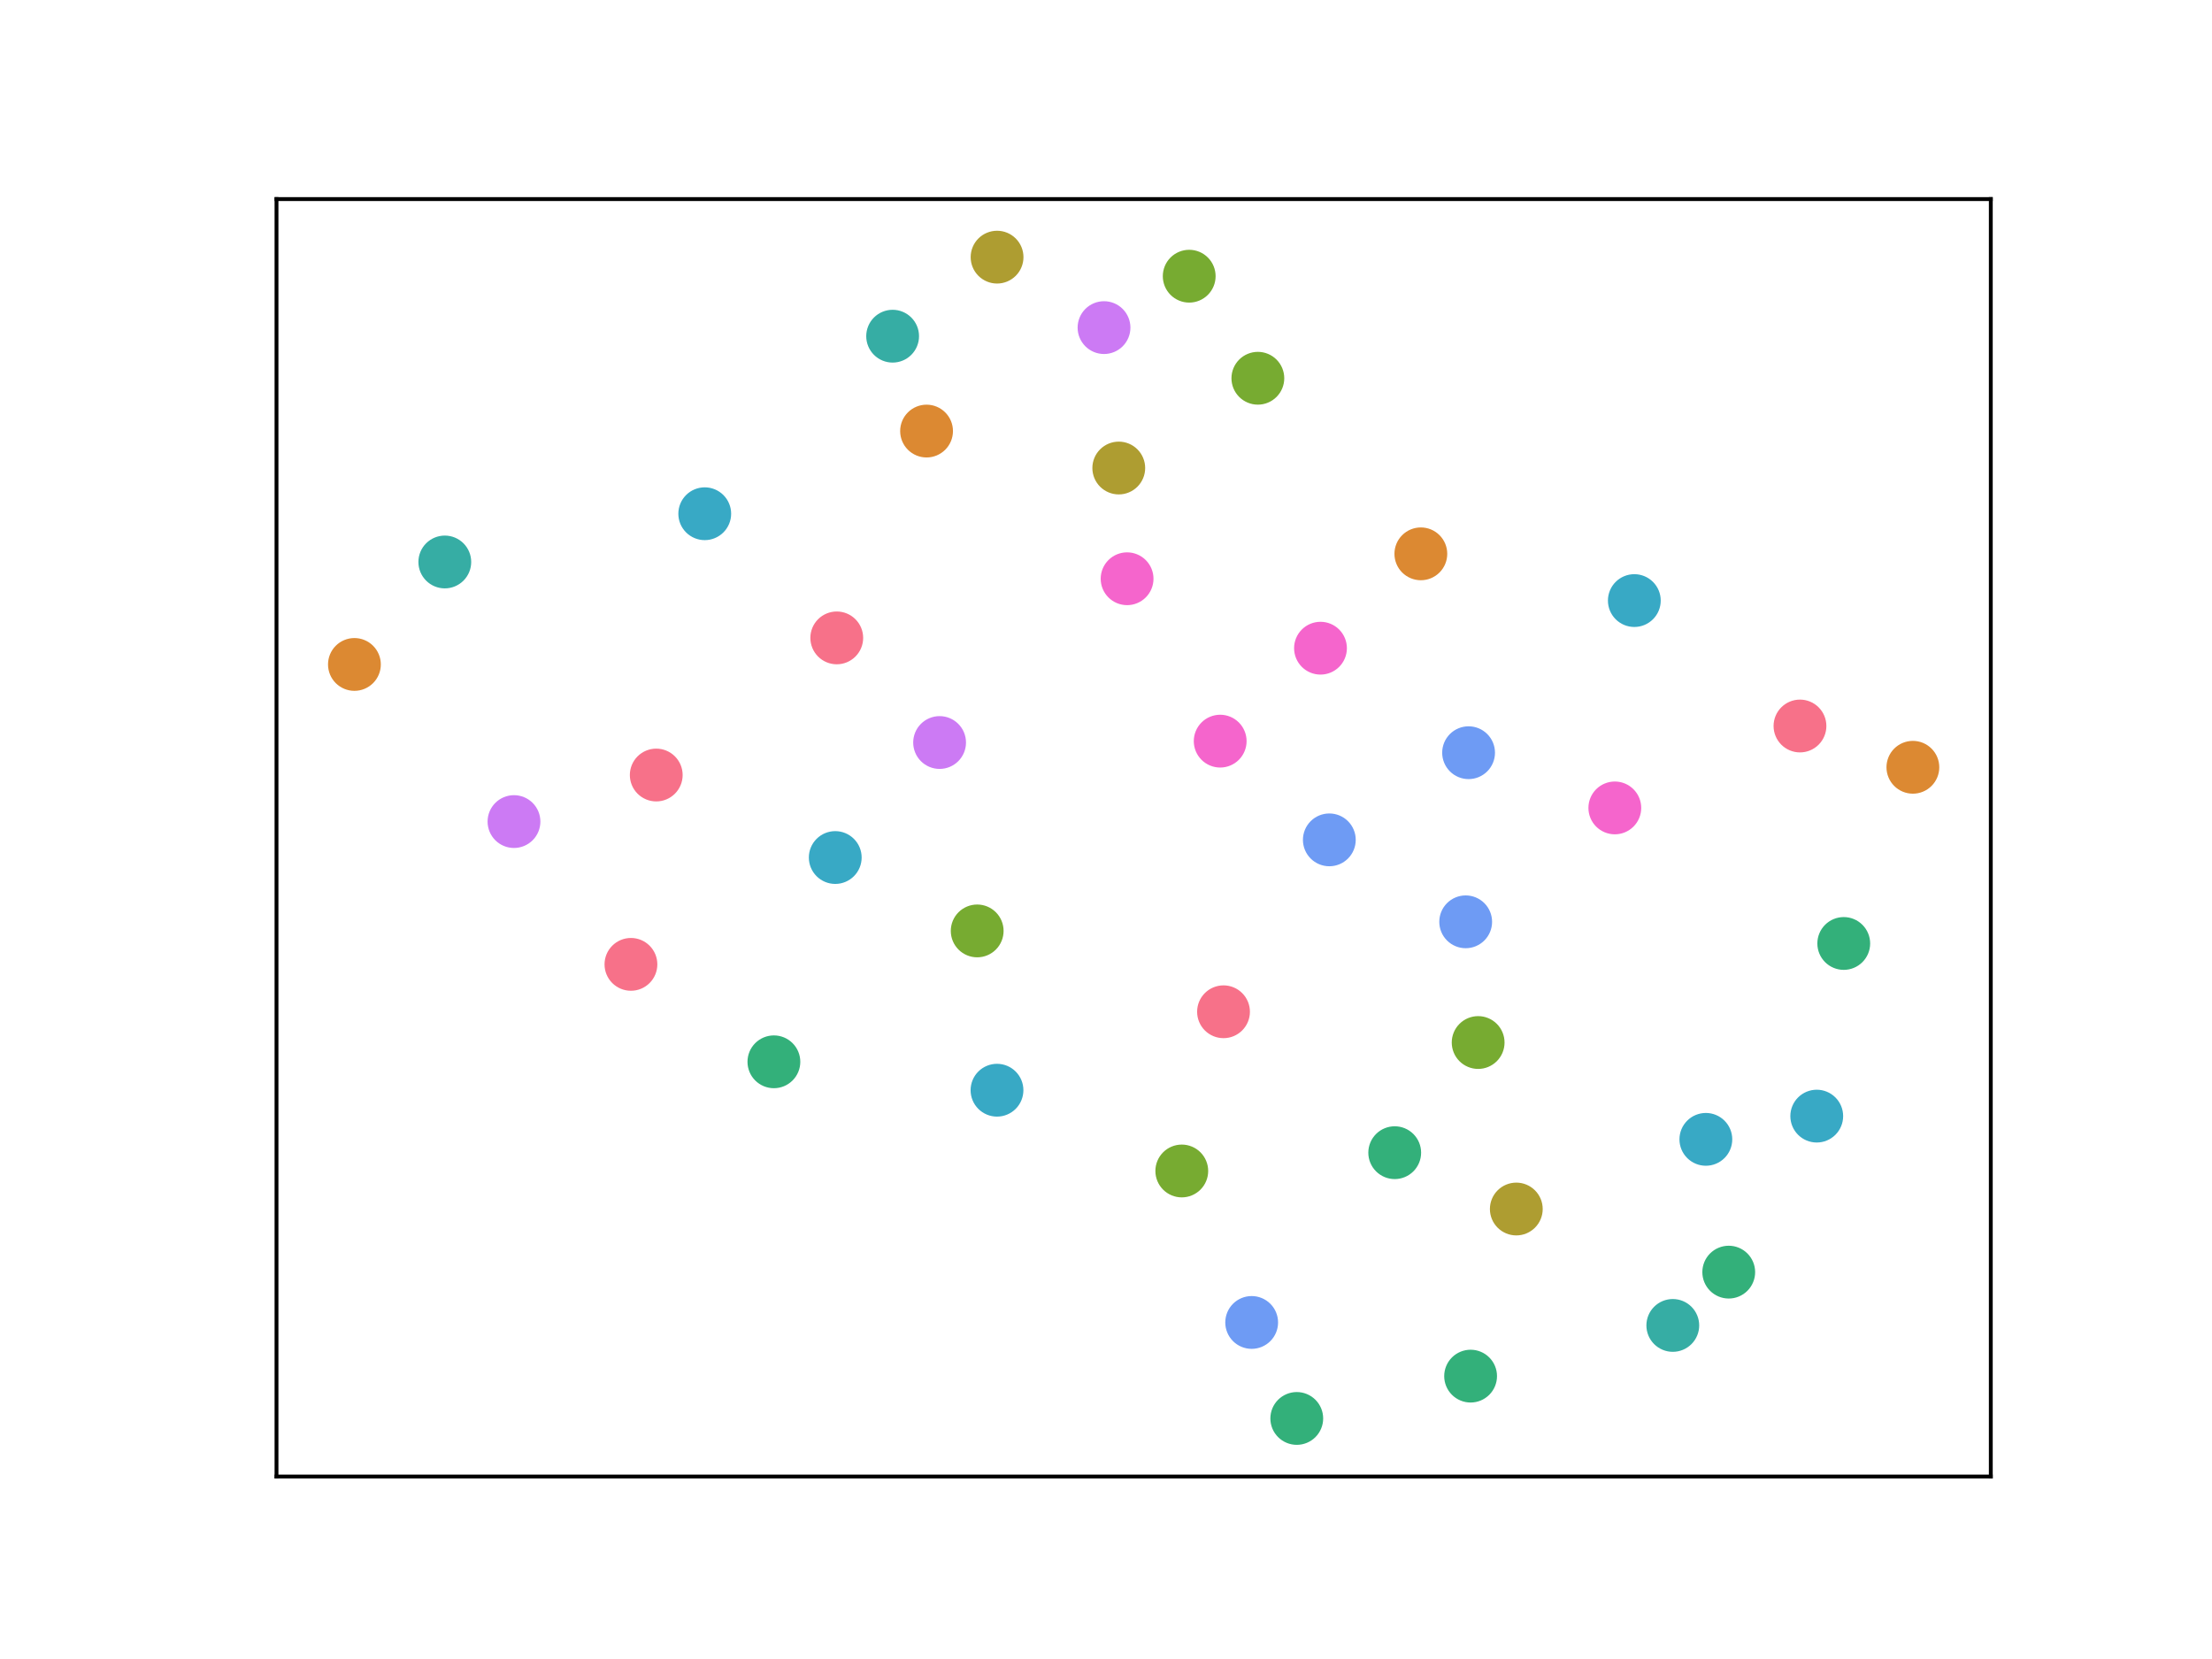 <?xml version="1.0" encoding="utf-8" standalone="no"?>
<!DOCTYPE svg PUBLIC "-//W3C//DTD SVG 1.1//EN"
  "http://www.w3.org/Graphics/SVG/1.1/DTD/svg11.dtd">
<svg xmlns:xlink="http://www.w3.org/1999/xlink" width="460.8pt" height="345.6pt" viewBox="0 0 460.8 345.6" xmlns="http://www.w3.org/2000/svg" version="1.1">
 <defs>
  <style type="text/css">*{stroke-linejoin: round; stroke-linecap: butt}</style>
 </defs>
 <g id="figure_1">
  <g id="patch_1">
   <path d="M 0 345.6 
L 460.8 345.6 
L 460.8 0 
L 0 0 
z
" style="fill: #ffffff"/>
  </g>
  <g id="axes_1">
   <g id="patch_2">
    <path d="M 57.6 307.584 
L 414.72 307.584 
L 414.72 41.472 
L 57.6 41.472 
z
" style="fill: #ffffff"/>
   </g>
   <g id="PathCollection_1">
    <defs>
     <path id="C0_0_3a453d8fbe" d="M 0 5 
C 1.326 5 2.598 4.473 3.536 3.536 
C 4.473 2.598 5 1.326 5 -0 
C 5 -1.326 4.473 -2.598 3.536 -3.536 
C 2.598 -4.473 1.326 -5 0 -5 
C -1.326 -5 -2.598 -4.473 -3.536 -3.536 
C -4.473 -2.598 -5 -1.326 -5 0 
C -5 1.326 -4.473 2.598 -3.536 3.536 
C -2.598 4.473 -1.326 5 0 5 
z
"/>
    </defs>
    <g clip-path="url(#p0860b59887)">
     <use xlink:href="#C0_0_3a453d8fbe" x="131.435" y="200.895" style="fill: #f77189; stroke: #f77189"/>
    </g>
    <g clip-path="url(#p0860b59887)">
     <use xlink:href="#C0_0_3a453d8fbe" x="374.968" y="151.239" style="fill: #f77189; stroke: #f77189"/>
    </g>
    <g clip-path="url(#p0860b59887)">
     <use xlink:href="#C0_0_3a453d8fbe" x="174.313" y="132.884" style="fill: #f77189; stroke: #f77189"/>
    </g>
    <g clip-path="url(#p0860b59887)">
     <use xlink:href="#C0_0_3a453d8fbe" x="136.708" y="161.452" style="fill: #f77189; stroke: #f77189"/>
    </g>
    <g clip-path="url(#p0860b59887)">
     <use xlink:href="#C0_0_3a453d8fbe" x="254.881" y="210.769" style="fill: #f77189; stroke: #f77189"/>
    </g>
    <g clip-path="url(#p0860b59887)">
     <use xlink:href="#C0_0_3a453d8fbe" x="295.988" y="115.374" style="fill: #dc8932; stroke: #dc8932"/>
    </g>
    <g clip-path="url(#p0860b59887)">
     <use xlink:href="#C0_0_3a453d8fbe" x="73.833" y="138.416" style="fill: #dc8932; stroke: #dc8932"/>
    </g>
    <g clip-path="url(#p0860b59887)">
     <use xlink:href="#C0_0_3a453d8fbe" x="193.02" y="89.799" style="fill: #dc8932; stroke: #dc8932"/>
    </g>
    <g clip-path="url(#p0860b59887)">
     <use xlink:href="#C0_0_3a453d8fbe" x="398.487" y="159.838" style="fill: #dc8932; stroke: #dc8932"/>
    </g>
    <g clip-path="url(#p0860b59887)">
     <use xlink:href="#C0_0_3a453d8fbe" x="207.708" y="53.568" style="fill: #ae9d31; stroke: #ae9d31"/>
    </g>
    <g clip-path="url(#p0860b59887)">
     <use xlink:href="#C0_0_3a453d8fbe" x="315.874" y="251.86" style="fill: #ae9d31; stroke: #ae9d31"/>
    </g>
    <g clip-path="url(#p0860b59887)">
     <use xlink:href="#C0_0_3a453d8fbe" x="233.06" y="97.498" style="fill: #ae9d31; stroke: #ae9d31"/>
    </g>
    <g clip-path="url(#p0860b59887)">
     <use xlink:href="#C0_0_3a453d8fbe" x="307.925" y="217.177" style="fill: #77ab31; stroke: #77ab31"/>
    </g>
    <g clip-path="url(#p0860b59887)">
     <use xlink:href="#C0_0_3a453d8fbe" x="247.733" y="57.536" style="fill: #77ab31; stroke: #77ab31"/>
    </g>
    <g clip-path="url(#p0860b59887)">
     <use xlink:href="#C0_0_3a453d8fbe" x="246.188" y="243.936" style="fill: #77ab31; stroke: #77ab31"/>
    </g>
    <g clip-path="url(#p0860b59887)">
     <use xlink:href="#C0_0_3a453d8fbe" x="262.035" y="78.797" style="fill: #77ab31; stroke: #77ab31"/>
    </g>
    <g clip-path="url(#p0860b59887)">
     <use xlink:href="#C0_0_3a453d8fbe" x="203.567" y="193.927" style="fill: #77ab31; stroke: #77ab31"/>
    </g>
    <g clip-path="url(#p0860b59887)">
     <use xlink:href="#C0_0_3a453d8fbe" x="306.354" y="286.672" style="fill: #33b07a; stroke: #33b07a"/>
    </g>
    <g clip-path="url(#p0860b59887)">
     <use xlink:href="#C0_0_3a453d8fbe" x="161.216" y="221.194" style="fill: #33b07a; stroke: #33b07a"/>
    </g>
    <g clip-path="url(#p0860b59887)">
     <use xlink:href="#C0_0_3a453d8fbe" x="270.141" y="295.488" style="fill: #33b07a; stroke: #33b07a"/>
    </g>
    <g clip-path="url(#p0860b59887)">
     <use xlink:href="#C0_0_3a453d8fbe" x="290.545" y="240.124" style="fill: #33b07a; stroke: #33b07a"/>
    </g>
    <g clip-path="url(#p0860b59887)">
     <use xlink:href="#C0_0_3a453d8fbe" x="360.128" y="265.008" style="fill: #33b07a; stroke: #33b07a"/>
    </g>
    <g clip-path="url(#p0860b59887)">
     <use xlink:href="#C0_0_3a453d8fbe" x="384.087" y="196.542" style="fill: #33b07a; stroke: #33b07a"/>
    </g>
    <g clip-path="url(#p0860b59887)">
     <use xlink:href="#C0_0_3a453d8fbe" x="185.951" y="70.033" style="fill: #36ada4; stroke: #36ada4"/>
    </g>
    <g clip-path="url(#p0860b59887)">
     <use xlink:href="#C0_0_3a453d8fbe" x="92.661" y="117.07" style="fill: #36ada4; stroke: #36ada4"/>
    </g>
    <g clip-path="url(#p0860b59887)">
     <use xlink:href="#C0_0_3a453d8fbe" x="348.474" y="276.111" style="fill: #36ada4; stroke: #36ada4"/>
    </g>
    <g clip-path="url(#p0860b59887)">
     <use xlink:href="#C0_0_3a453d8fbe" x="340.46" y="125.111" style="fill: #38a9c5; stroke: #38a9c5"/>
    </g>
    <g clip-path="url(#p0860b59887)">
     <use xlink:href="#C0_0_3a453d8fbe" x="355.361" y="237.348" style="fill: #38a9c5; stroke: #38a9c5"/>
    </g>
    <g clip-path="url(#p0860b59887)">
     <use xlink:href="#C0_0_3a453d8fbe" x="207.693" y="227.11" style="fill: #38a9c5; stroke: #38a9c5"/>
    </g>
    <g clip-path="url(#p0860b59887)">
     <use xlink:href="#C0_0_3a453d8fbe" x="173.998" y="178.639" style="fill: #38a9c5; stroke: #38a9c5"/>
    </g>
    <g clip-path="url(#p0860b59887)">
     <use xlink:href="#C0_0_3a453d8fbe" x="146.811" y="107.02" style="fill: #38a9c5; stroke: #38a9c5"/>
    </g>
    <g clip-path="url(#p0860b59887)">
     <use xlink:href="#C0_0_3a453d8fbe" x="378.461" y="232.507" style="fill: #38a9c5; stroke: #38a9c5"/>
    </g>
    <g clip-path="url(#p0860b59887)">
     <use xlink:href="#C0_0_3a453d8fbe" x="305.933" y="156.802" style="fill: #6e9bf4; stroke: #6e9bf4"/>
    </g>
    <g clip-path="url(#p0860b59887)">
     <use xlink:href="#C0_0_3a453d8fbe" x="305.329" y="192.031" style="fill: #6e9bf4; stroke: #6e9bf4"/>
    </g>
    <g clip-path="url(#p0860b59887)">
     <use xlink:href="#C0_0_3a453d8fbe" x="276.924" y="174.958" style="fill: #6e9bf4; stroke: #6e9bf4"/>
    </g>
    <g clip-path="url(#p0860b59887)">
     <use xlink:href="#C0_0_3a453d8fbe" x="260.746" y="275.491" style="fill: #6e9bf4; stroke: #6e9bf4"/>
    </g>
    <g clip-path="url(#p0860b59887)">
     <use xlink:href="#C0_0_3a453d8fbe" x="229.988" y="68.248" style="fill: #cc7af4; stroke: #cc7af4"/>
    </g>
    <g clip-path="url(#p0860b59887)">
     <use xlink:href="#C0_0_3a453d8fbe" x="107.072" y="171.149" style="fill: #cc7af4; stroke: #cc7af4"/>
    </g>
    <g clip-path="url(#p0860b59887)">
     <use xlink:href="#C0_0_3a453d8fbe" x="195.735" y="154.681" style="fill: #cc7af4; stroke: #cc7af4"/>
    </g>
    <g clip-path="url(#p0860b59887)">
     <use xlink:href="#C0_0_3a453d8fbe" x="275.083" y="135.031" style="fill: #f565cc; stroke: #f565cc"/>
    </g>
    <g clip-path="url(#p0860b59887)">
     <use xlink:href="#C0_0_3a453d8fbe" x="336.397" y="168.304" style="fill: #f565cc; stroke: #f565cc"/>
    </g>
    <g clip-path="url(#p0860b59887)">
     <use xlink:href="#C0_0_3a453d8fbe" x="234.794" y="120.564" style="fill: #f565cc; stroke: #f565cc"/>
    </g>
    <g clip-path="url(#p0860b59887)">
     <use xlink:href="#C0_0_3a453d8fbe" x="254.187" y="154.393" style="fill: #f565cc; stroke: #f565cc"/>
    </g>
   </g>
   <g id="matplotlib.axis_1"/>
   <g id="matplotlib.axis_2"/>
   <g id="patch_3">
    <path d="M 57.6 307.584 
L 57.6 41.472 
" style="fill: none; stroke: #000000; stroke-width: 0.8; stroke-linejoin: miter; stroke-linecap: square"/>
   </g>
   <g id="patch_4">
    <path d="M 414.72 307.584 
L 414.72 41.472 
" style="fill: none; stroke: #000000; stroke-width: 0.8; stroke-linejoin: miter; stroke-linecap: square"/>
   </g>
   <g id="patch_5">
    <path d="M 57.6 307.584 
L 414.72 307.584 
" style="fill: none; stroke: #000000; stroke-width: 0.8; stroke-linejoin: miter; stroke-linecap: square"/>
   </g>
   <g id="patch_6">
    <path d="M 57.6 41.472 
L 414.72 41.472 
" style="fill: none; stroke: #000000; stroke-width: 0.8; stroke-linejoin: miter; stroke-linecap: square"/>
   </g>
  </g>
 </g>
 <defs>
  <clipPath id="p0860b59887">
   <rect x="57.6" y="41.472" width="357.12" height="266.112"/>
  </clipPath>
 </defs>
</svg>
